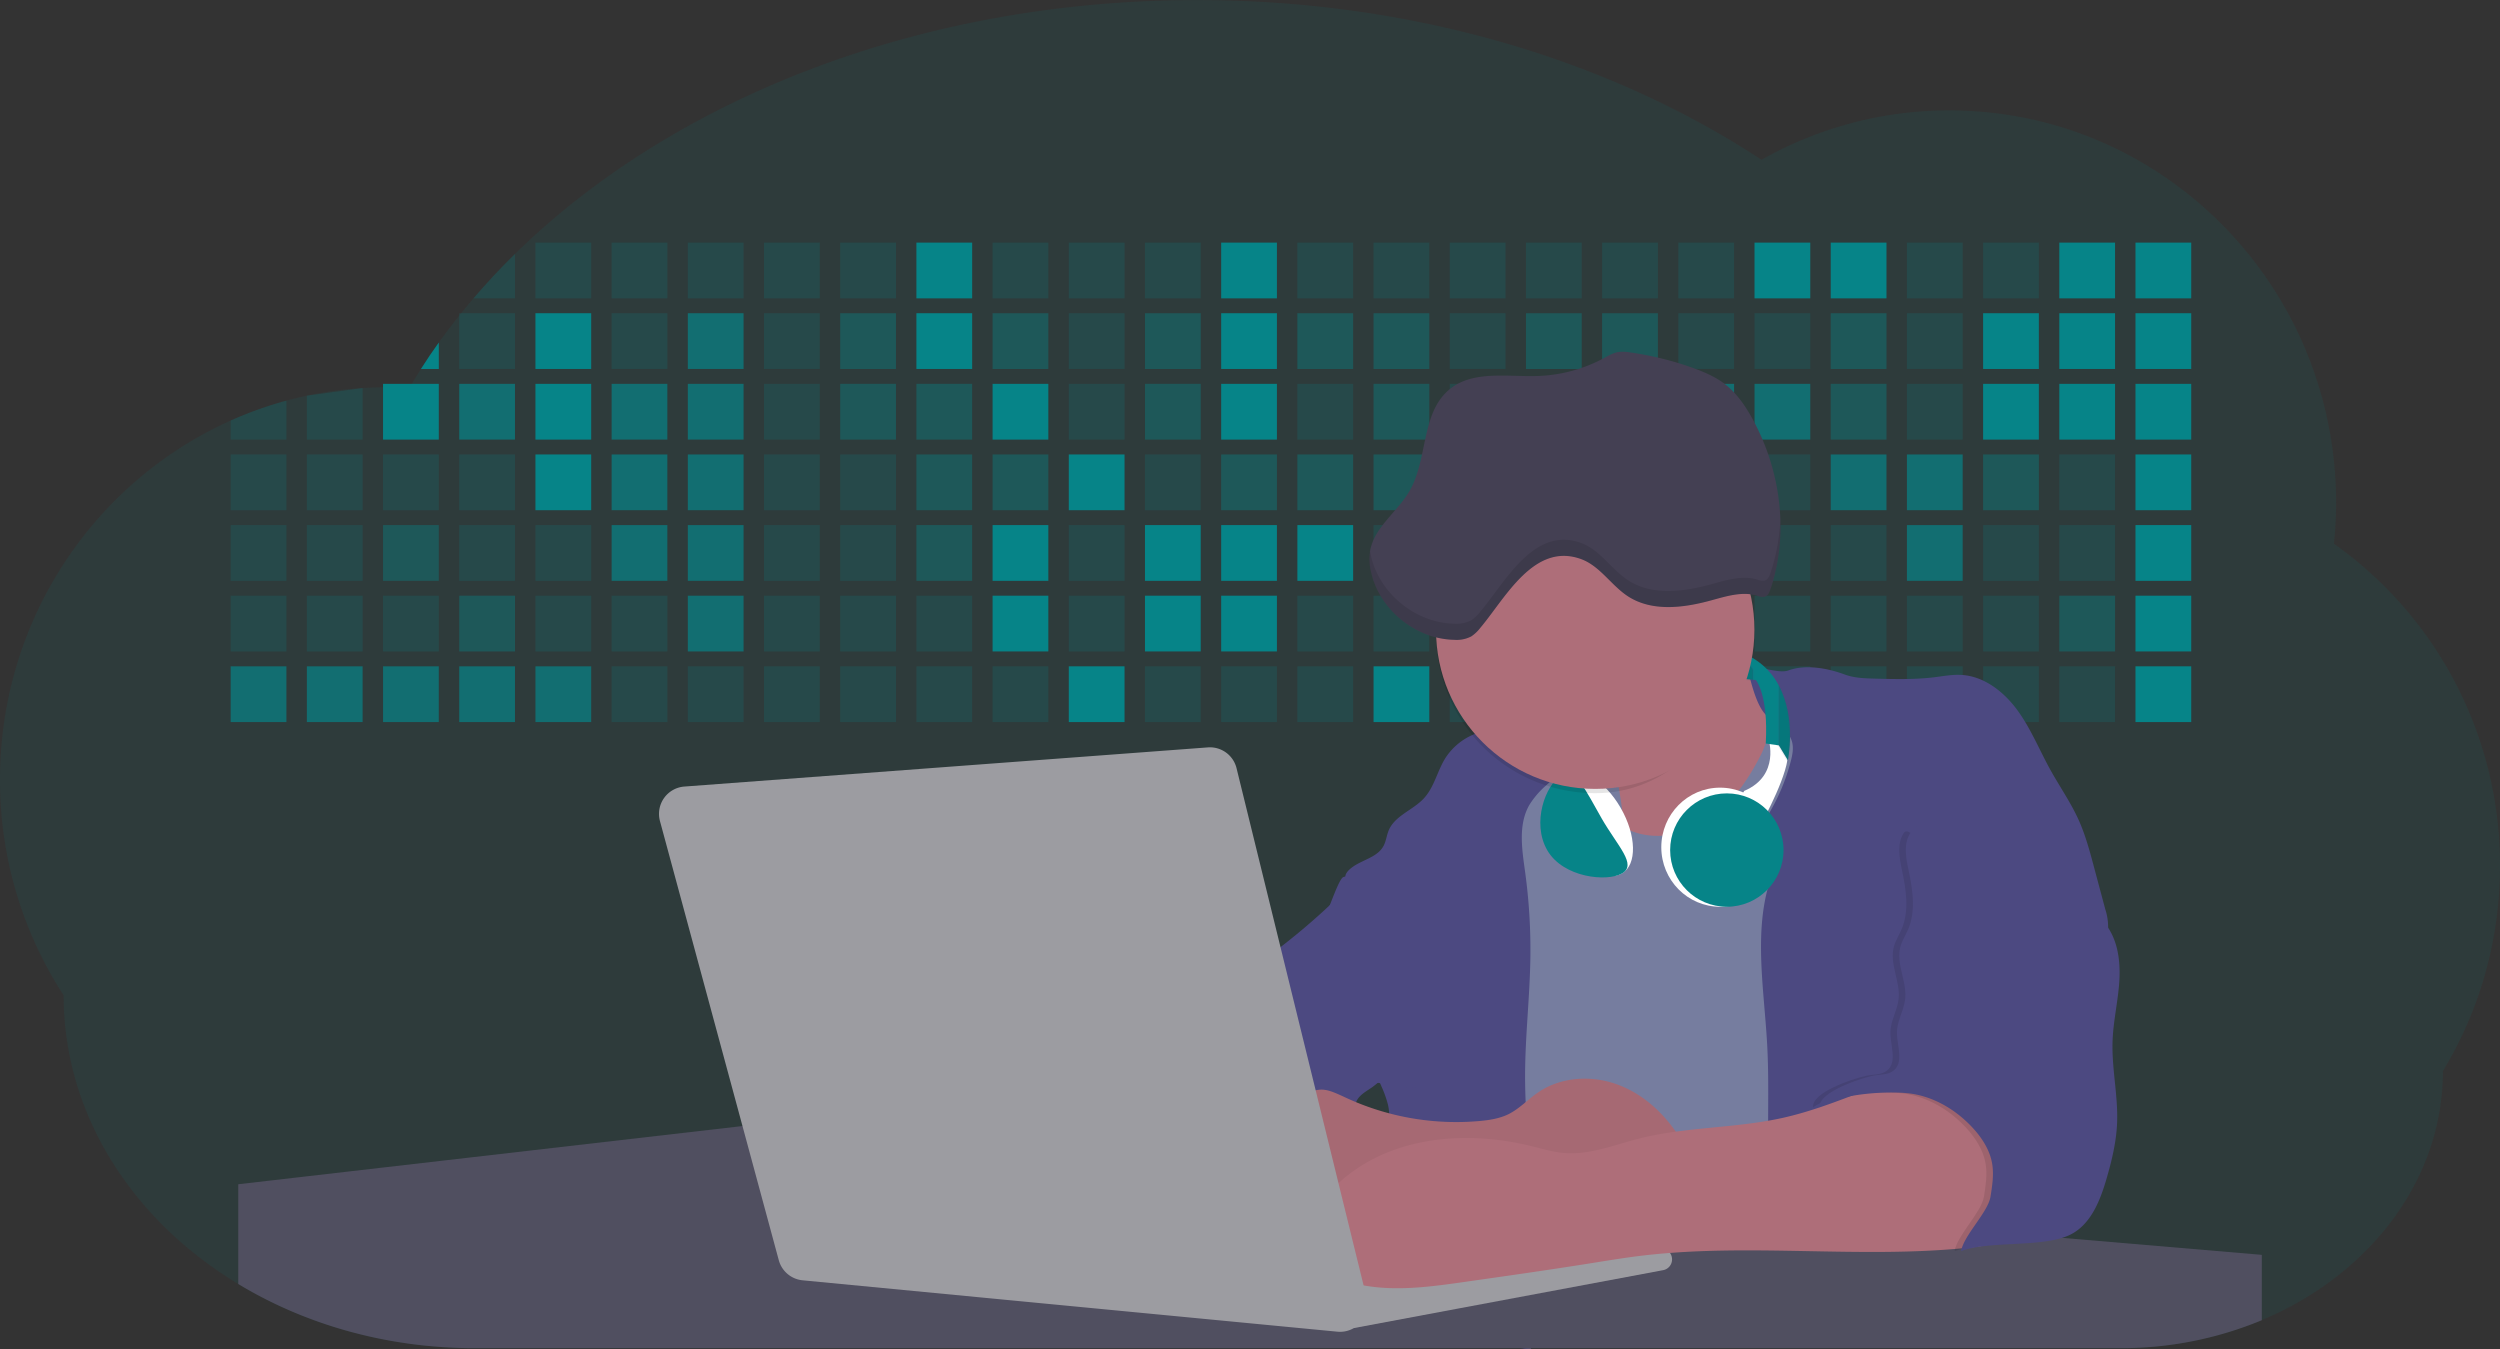 <svg id="aa7bae02-e79e-4d6b-a496-aba15f39787c" data-name="Layer 1" xmlns="http://www.w3.org/2000/svg" width="1144" height="617.32" viewBox="0 0 1144 617.32"><rect x="0" y="0" width="1144" height="617.32" fill="#333333" stroke="none"/><title>developer activity</title><path d="M1172,537.57a181.92,181.92,0,0,1-6.85,49.6,180.06,180.06,0,0,1-19.27,44.28c0,50.1-33.82,93.4-82.91,114a167.3,167.3,0,0,1-64.73,12.8H245.17c-40.25,0-77.55-10.86-108.14-29.36A185.76,185.76,0,0,1,112.2,711c-34-29.22-55.08-69.6-55.08-114.2A180.5,180.5,0,0,1,28,498.08c0-73.36,43.39-136.44,105.55-164.29a174.52,174.52,0,0,1,25.51-9.12q4.63-1.26,9.36-2.26a175.39,175.39,0,0,1,25.51-3.5q4.65-.29,9.35-.33H205c3.46,0,6.89.12,10.3.32l1.12-1.9q2.06-3.44,4.22-6.81,3.9-6.14,8.18-12.1,4.48-6.29,9.35-12.38l.83-1q2.76-3.44,5.64-6.8,9-10.49,19-20.35c72.11-70.68,185.08-116.18,312.08-116.18,98.82,0,189.15,27.55,258.34,73.07A174.18,174.18,0,0,1,920,191.86c97.74,0,177,80.37,177,179.51a184.9,184.9,0,0,1-1,18.78A180,180,0,0,1,1172,537.57Z" transform="translate(-28 -141.34)" fill="#068488" opacity="0.1"/><path d="M263.66,257.52v20.35h-19Q253.59,267.39,263.66,257.52Z" transform="translate(-28 -141.34)" fill="#068488" opacity="0.2"/><rect x="245.02" y="111.02" width="25.51" height="25.51" fill="#068488" opacity="0.2"/><rect x="279.88" y="111.02" width="25.51" height="25.51" fill="#068488" opacity="0.2"/><rect x="314.75" y="111.02" width="25.51" height="25.51" fill="#068488" opacity="0.2"/><rect x="349.61" y="111.02" width="25.51" height="25.51" fill="#068488" opacity="0.2"/><rect x="384.48" y="111.02" width="25.51" height="25.51" fill="#068488" opacity="0.2"/><rect x="419.35" y="111.02" width="25.51" height="25.51" fill="#068488"/><rect x="454.21" y="111.02" width="25.51" height="25.51" fill="#068488" opacity="0.2"/><rect x="489.08" y="111.02" width="25.51" height="25.51" fill="#068488" opacity="0.2"/><rect x="523.94" y="111.02" width="25.51" height="25.51" fill="#068488" opacity="0.2"/><rect x="558.81" y="111.02" width="25.51" height="25.51" fill="#068488"/><rect x="593.68" y="111.02" width="25.51" height="25.51" fill="#068488" opacity="0.2"/><rect x="628.54" y="111.02" width="25.51" height="25.51" fill="#068488" opacity="0.2"/><rect x="663.41" y="111.02" width="25.51" height="25.51" fill="#068488" opacity="0.2"/><rect x="698.28" y="111.02" width="25.51" height="25.51" fill="#068488" opacity="0.2"/><rect x="733.14" y="111.02" width="25.51" height="25.51" fill="#068488" opacity="0.2"/><rect x="768.01" y="111.02" width="25.51" height="25.51" fill="#068488" opacity="0.2"/><rect x="802.87" y="111.02" width="25.51" height="25.51" fill="#068488"/><rect x="837.74" y="111.02" width="25.51" height="25.51" fill="#068488"/><rect x="872.61" y="111.02" width="25.51" height="25.51" fill="#068488" opacity="0.2"/><rect x="907.47" y="111.02" width="25.51" height="25.51" fill="#068488" opacity="0.2"/><rect x="942.34" y="111.02" width="25.51" height="25.51" fill="#068488"/><rect x="977.2" y="111.02" width="25.51" height="25.51" fill="#068488"/><path d="M228.8,298.08v12.1h-8.18Q224.52,304,228.8,298.08Z" transform="translate(-28 -141.34)" fill="#068488"/><rect x="210.15" y="143.33" width="25.51" height="25.51" fill="#068488" opacity="0.2"/><rect x="245.02" y="143.33" width="25.51" height="25.51" fill="#068488"/><rect x="279.88" y="143.33" width="25.51" height="25.51" fill="#068488" opacity="0.2"/><rect x="314.75" y="143.33" width="25.51" height="25.51" fill="#068488" opacity="0.7"/><rect x="349.61" y="143.33" width="25.51" height="25.51" fill="#068488" opacity="0.2"/><rect x="384.48" y="143.33" width="25.51" height="25.51" fill="#068488" opacity="0.4"/><rect x="419.35" y="143.33" width="25.51" height="25.51" fill="#068488"/><rect x="454.21" y="143.33" width="25.51" height="25.51" fill="#068488" opacity="0.4"/><rect x="489.08" y="143.33" width="25.51" height="25.51" fill="#068488" opacity="0.2"/><rect x="523.94" y="143.33" width="25.51" height="25.51" fill="#068488" opacity="0.4"/><rect x="558.81" y="143.33" width="25.51" height="25.51" fill="#068488"/><rect x="593.68" y="143.33" width="25.51" height="25.51" fill="#068488" opacity="0.4"/><rect x="628.54" y="143.33" width="25.51" height="25.51" fill="#068488" opacity="0.4"/><rect x="663.41" y="143.33" width="25.51" height="25.51" fill="#068488" opacity="0.2"/><rect x="698.28" y="143.33" width="25.51" height="25.51" fill="#068488" opacity="0.4"/><rect x="733.14" y="143.33" width="25.51" height="25.51" fill="#068488" opacity="0.4"/><rect x="768.01" y="143.33" width="25.51" height="25.51" fill="#068488" opacity="0.2"/><rect x="802.87" y="143.33" width="25.51" height="25.51" fill="#068488" opacity="0.2"/><rect x="837.74" y="143.33" width="25.51" height="25.51" fill="#068488" opacity="0.4"/><rect x="872.61" y="143.33" width="25.51" height="25.51" fill="#068488" opacity="0.2"/><rect x="907.47" y="143.33" width="25.51" height="25.51" fill="#068488"/><rect x="942.34" y="143.33" width="25.51" height="25.51" fill="#068488"/><rect x="977.2" y="143.33" width="25.51" height="25.51" fill="#068488"/><path d="M159.06,324.67V342.5H133.55v-8.71A174.52,174.52,0,0,1,159.06,324.67Z" transform="translate(-28 -141.34)" fill="#068488" opacity="0.2"/><polygon points="165.93 177.57 165.93 201.16 140.42 201.16 140.42 181.07 165.93 177.57" fill="#068488" opacity="0.2"/><rect x="175.28" y="175.65" width="25.51" height="25.51" fill="#068488"/><rect x="210.15" y="175.65" width="25.51" height="25.51" fill="#068488" opacity="0.7"/><rect x="245.02" y="175.65" width="25.51" height="25.51" fill="#068488"/><rect x="279.88" y="175.65" width="25.51" height="25.51" fill="#068488" opacity="0.7"/><rect x="314.75" y="175.65" width="25.51" height="25.51" fill="#068488" opacity="0.7"/><rect x="349.61" y="175.65" width="25.51" height="25.51" fill="#068488" opacity="0.2"/><rect x="384.48" y="175.65" width="25.51" height="25.51" fill="#068488" opacity="0.4"/><rect x="419.35" y="175.65" width="25.51" height="25.51" fill="#068488" opacity="0.4"/><rect x="454.21" y="175.65" width="25.51" height="25.51" fill="#068488"/><rect x="489.08" y="175.65" width="25.51" height="25.51" fill="#068488" opacity="0.2"/><rect x="523.94" y="175.65" width="25.51" height="25.51" fill="#068488" opacity="0.4"/><rect x="558.81" y="175.65" width="25.51" height="25.51" fill="#068488"/><rect x="593.68" y="175.65" width="25.51" height="25.51" fill="#068488" opacity="0.2"/><rect x="628.54" y="175.65" width="25.51" height="25.51" fill="#068488" opacity="0.4"/><rect x="663.41" y="175.65" width="25.51" height="25.51" fill="#068488" opacity="0.2"/><rect x="698.28" y="175.65" width="25.51" height="25.51" fill="#068488"/><rect x="733.14" y="175.65" width="25.51" height="25.51" fill="#068488" opacity="0.2"/><rect x="768.01" y="175.65" width="25.51" height="25.51" fill="#068488" opacity="0.7"/><rect x="802.87" y="175.65" width="25.51" height="25.51" fill="#068488" opacity="0.7"/><rect x="837.74" y="175.65" width="25.51" height="25.51" fill="#068488" opacity="0.4"/><rect x="872.61" y="175.65" width="25.51" height="25.51" fill="#068488" opacity="0.2"/><rect x="907.47" y="175.65" width="25.51" height="25.51" fill="#068488"/><rect x="942.34" y="175.65" width="25.51" height="25.51" fill="#068488"/><rect x="977.2" y="175.65" width="25.51" height="25.51" fill="#068488"/><rect x="105.55" y="207.96" width="25.51" height="25.51" fill="#068488" opacity="0.2"/><rect x="140.42" y="207.96" width="25.51" height="25.51" fill="#068488" opacity="0.2"/><rect x="175.28" y="207.96" width="25.51" height="25.51" fill="#068488" opacity="0.2"/><rect x="210.15" y="207.96" width="25.51" height="25.51" fill="#068488" opacity="0.2"/><rect x="245.02" y="207.96" width="25.51" height="25.51" fill="#068488"/><rect x="279.88" y="207.96" width="25.51" height="25.51" fill="#068488" opacity="0.7"/><rect x="314.75" y="207.96" width="25.51" height="25.51" fill="#068488" opacity="0.7"/><rect x="349.61" y="207.96" width="25.51" height="25.51" fill="#068488" opacity="0.2"/><rect x="384.48" y="207.96" width="25.51" height="25.51" fill="#068488" opacity="0.2"/><rect x="419.35" y="207.96" width="25.51" height="25.51" fill="#068488" opacity="0.4"/><rect x="454.21" y="207.96" width="25.51" height="25.51" fill="#068488" opacity="0.4"/><rect x="489.08" y="207.96" width="25.51" height="25.51" fill="#068488"/><rect x="523.94" y="207.96" width="25.51" height="25.51" fill="#068488" opacity="0.2"/><rect x="558.81" y="207.96" width="25.51" height="25.51" fill="#068488" opacity="0.4"/><rect x="593.68" y="207.96" width="25.51" height="25.51" fill="#068488" opacity="0.4"/><rect x="628.54" y="207.96" width="25.51" height="25.51" fill="#068488" opacity="0.4"/><rect x="663.41" y="207.96" width="25.51" height="25.51" fill="#068488" opacity="0.4"/><rect x="698.28" y="207.96" width="25.51" height="25.51" fill="#068488" opacity="0.2"/><rect x="733.14" y="207.96" width="25.51" height="25.51" fill="#068488" opacity="0.2"/><rect x="768.01" y="207.96" width="25.51" height="25.51" fill="#068488" opacity="0.2"/><rect x="802.87" y="207.96" width="25.51" height="25.51" fill="#068488" opacity="0.2"/><rect x="837.74" y="207.96" width="25.51" height="25.51" fill="#068488" opacity="0.7"/><rect x="872.61" y="207.96" width="25.51" height="25.51" fill="#068488" opacity="0.7"/><rect x="907.47" y="207.96" width="25.51" height="25.51" fill="#068488" opacity="0.4"/><rect x="942.34" y="207.96" width="25.51" height="25.51" fill="#068488" opacity="0.2"/><rect x="977.2" y="207.96" width="25.51" height="25.51" fill="#068488"/><rect x="105.55" y="240.28" width="25.51" height="25.51" fill="#068488" opacity="0.2"/><rect x="140.42" y="240.28" width="25.51" height="25.51" fill="#068488" opacity="0.2"/><rect x="175.28" y="240.28" width="25.51" height="25.51" fill="#068488" opacity="0.4"/><rect x="210.15" y="240.28" width="25.51" height="25.51" fill="#068488" opacity="0.2"/><rect x="245.02" y="240.28" width="25.51" height="25.51" fill="#068488" opacity="0.2"/><rect x="279.88" y="240.28" width="25.51" height="25.51" fill="#068488" opacity="0.7"/><rect x="314.75" y="240.28" width="25.51" height="25.51" fill="#068488" opacity="0.7"/><rect x="349.61" y="240.28" width="25.51" height="25.51" fill="#068488" opacity="0.2"/><rect x="384.48" y="240.28" width="25.51" height="25.51" fill="#068488" opacity="0.2"/><rect x="419.35" y="240.28" width="25.51" height="25.51" fill="#068488" opacity="0.4"/><rect x="454.21" y="240.28" width="25.51" height="25.51" fill="#068488"/><rect x="489.08" y="240.28" width="25.51" height="25.51" fill="#068488" opacity="0.2"/><rect x="523.94" y="240.28" width="25.51" height="25.51" fill="#068488"/><rect x="558.81" y="240.28" width="25.51" height="25.51" fill="#068488"/><rect x="593.68" y="240.28" width="25.51" height="25.51" fill="#068488"/><rect x="628.54" y="240.28" width="25.51" height="25.51" fill="#068488" opacity="0.2"/><rect x="663.41" y="240.28" width="25.51" height="25.51" fill="#068488"/><rect x="698.28" y="240.28" width="25.51" height="25.51" fill="#068488" opacity="0.2"/><rect x="733.14" y="240.28" width="25.51" height="25.51" fill="#068488" opacity="0.2"/><rect x="768.01" y="240.28" width="25.51" height="25.51" fill="#068488" opacity="0.2"/><rect x="802.87" y="240.28" width="25.51" height="25.51" fill="#068488" opacity="0.2"/><rect x="837.74" y="240.28" width="25.51" height="25.51" fill="#068488" opacity="0.2"/><rect x="872.61" y="240.28" width="25.51" height="25.51" fill="#068488" opacity="0.7"/><rect x="907.47" y="240.28" width="25.51" height="25.51" fill="#068488" opacity="0.2"/><rect x="942.34" y="240.28" width="25.51" height="25.51" fill="#068488" opacity="0.2"/><rect x="977.2" y="240.28" width="25.51" height="25.51" fill="#068488"/><rect x="105.55" y="272.59" width="25.51" height="25.51" fill="#068488" opacity="0.2"/><rect x="140.42" y="272.59" width="25.51" height="25.51" fill="#068488" opacity="0.2"/><rect x="175.28" y="272.59" width="25.51" height="25.51" fill="#068488" opacity="0.2"/><rect x="210.15" y="272.59" width="25.51" height="25.51" fill="#068488" opacity="0.4"/><rect x="245.02" y="272.59" width="25.51" height="25.51" fill="#068488" opacity="0.2"/><rect x="279.88" y="272.59" width="25.51" height="25.51" fill="#068488" opacity="0.2"/><rect x="314.75" y="272.59" width="25.51" height="25.51" fill="#068488" opacity="0.7"/><rect x="349.61" y="272.59" width="25.51" height="25.51" fill="#068488" opacity="0.2"/><rect x="384.48" y="272.59" width="25.51" height="25.51" fill="#068488" opacity="0.2"/><rect x="419.35" y="272.59" width="25.51" height="25.51" fill="#068488" opacity="0.2"/><rect x="454.21" y="272.59" width="25.51" height="25.51" fill="#068488"/><rect x="489.08" y="272.59" width="25.51" height="25.51" fill="#068488" opacity="0.2"/><rect x="523.94" y="272.59" width="25.51" height="25.51" fill="#068488"/><rect x="558.81" y="272.59" width="25.51" height="25.51" fill="#068488"/><rect x="593.68" y="272.59" width="25.51" height="25.51" fill="#068488" opacity="0.2"/><rect x="628.54" y="272.59" width="25.51" height="25.51" fill="#068488" opacity="0.2"/><rect x="663.41" y="272.59" width="25.51" height="25.51" fill="#068488" opacity="0.2"/><rect x="698.28" y="272.59" width="25.51" height="25.51" fill="#068488" opacity="0.2"/><rect x="733.14" y="272.59" width="25.51" height="25.51" fill="#068488" opacity="0.2"/><rect x="768.01" y="272.59" width="25.51" height="25.51" fill="#068488" opacity="0.2"/><rect x="802.87" y="272.59" width="25.51" height="25.51" fill="#068488" opacity="0.2"/><rect x="837.74" y="272.59" width="25.51" height="25.51" fill="#068488" opacity="0.2"/><rect x="872.61" y="272.59" width="25.51" height="25.51" fill="#068488" opacity="0.2"/><rect x="907.47" y="272.59" width="25.51" height="25.51" fill="#068488" opacity="0.2"/><rect x="942.34" y="272.59" width="25.51" height="25.51" fill="#068488" opacity="0.4"/><rect x="977.2" y="272.59" width="25.51" height="25.51" fill="#068488"/><rect x="105.55" y="304.91" width="25.51" height="25.51" fill="#068488" opacity="0.7"/><rect x="140.42" y="304.91" width="25.51" height="25.51" fill="#068488" opacity="0.7"/><rect x="175.28" y="304.91" width="25.51" height="25.51" fill="#068488" opacity="0.7"/><rect x="210.15" y="304.91" width="25.51" height="25.51" fill="#068488" opacity="0.7"/><rect x="245.02" y="304.91" width="25.51" height="25.51" fill="#068488" opacity="0.7"/><rect x="279.88" y="304.91" width="25.51" height="25.51" fill="#068488" opacity="0.2"/><rect x="314.75" y="304.91" width="25.51" height="25.51" fill="#068488" opacity="0.2"/><rect x="349.61" y="304.91" width="25.51" height="25.51" fill="#068488" opacity="0.2"/><rect x="384.48" y="304.91" width="25.51" height="25.51" fill="#068488" opacity="0.2"/><rect x="419.35" y="304.91" width="25.51" height="25.51" fill="#068488" opacity="0.2"/><rect x="454.21" y="304.91" width="25.51" height="25.51" fill="#068488" opacity="0.2"/><rect x="489.08" y="304.91" width="25.51" height="25.51" fill="#068488"/><rect x="523.94" y="304.91" width="25.51" height="25.51" fill="#068488" opacity="0.2"/><rect x="558.81" y="304.91" width="25.51" height="25.51" fill="#068488" opacity="0.2"/><rect x="593.68" y="304.91" width="25.51" height="25.51" fill="#068488" opacity="0.2"/><rect x="628.54" y="304.91" width="25.51" height="25.51" fill="#068488"/><rect x="663.41" y="304.91" width="25.51" height="25.51" fill="#068488" opacity="0.2"/><rect x="698.28" y="304.91" width="25.51" height="25.51" fill="#068488" opacity="0.2"/><rect x="733.14" y="304.91" width="25.51" height="25.51" fill="#068488" opacity="0.2"/><rect x="768.01" y="304.91" width="25.51" height="25.51" fill="#068488" opacity="0.2"/><rect x="802.87" y="304.91" width="25.51" height="25.51" fill="#068488" opacity="0.2"/><rect x="837.74" y="304.91" width="25.51" height="25.51" fill="#068488" opacity="0.2"/><rect x="872.61" y="304.91" width="25.51" height="25.51" fill="#068488" opacity="0.2"/><rect x="907.47" y="304.91" width="25.51" height="25.51" fill="#068488" opacity="0.2"/><rect x="942.34" y="304.91" width="25.51" height="25.51" fill="#068488" opacity="0.2"/><rect x="977.2" y="304.91" width="25.51" height="25.51" fill="#068488"/><circle cx="734.52" cy="363.89" r="34.87" fill="#767d9f"/><path d="M760.71,460.87q5.22,22.78,8.86,45.9c.73,4.58,1.38,9.41-.28,13.74-1.39,3.61-4.22,6.43-6.44,9.59s-3.9,7.21-2.55,10.83,5.29,5.6,9.05,6.62c10.76,2.9,22.23.79,32.94-2.35a53.29,53.29,0,0,0,13.81-5.72c4.54-2.88,8.26-6.88,11.68-11,15.61-18.93,25.83-41.65,35.45-64.23a39.12,39.12,0,0,1-33.11-13.34c-3.94-4.63-6.83-11.08-4.61-16.74-6.51,3.57-14.24,3.81-21.25,6.25a75.49,75.49,0,0,0-12.5,6.15q-7.18,4.15-14.28,8.46C772.07,458.29,767,461.19,760.71,460.87Z" transform="translate(-28 -141.34)" fill="#ae6e79"/><path d="M833.64,487.05c-6.11,11.89-14.06,23.32-25.41,30.4s-26.63,9-38,2c-5.6-3.42-9.84-8.62-14.73-13s-11-8.13-17.57-7.56c-7.24.63-12.91,6.28-17.76,11.69-7.36,8.22-14.47,16.79-19.68,26.52-10,18.7-12.37,40.56-11.93,61.76s3.51,42.29,3.58,63.49c.1,26.08-4.32,51.95-8.79,77.64,41.1-5.06,82.25,6,123.44,10.19,26.36,2.71,52.92,2.65,79.42,2.58,4.66,0,9.62-.12,13.5-2.7a18.2,18.2,0,0,0,5.59-6.64c3.66-6.75,5.13-14.45,6.15-22.06,2.59-19.22,2.67-38.68,2.74-58.08.18-47,.35-94.17-5.62-140.8-1.47-11.47-3.35-23-7.75-33.73s-11.58-20.6-21.62-26.35c-6.45-3.7-21.4-10.14-29-6.41C841.67,460.15,837.73,479.09,833.64,487.05Z" transform="translate(-28 -141.34)" fill="#767d9f"/><path d="M836.68,619.77c-1.55-29-7.86-59.95,5.57-85.69,3.3-6.32-8.54-14.21-4.88-20.33a92.08,92.08,0,0,0,10.06-23.93c.76-2.89,1.37-5.95.65-8.85-1.33-5.29-6.56-8.44-11-11.66-4.9-3.56-7.42-14.41-9-20.28s12.57,1.2,18.26-.89c7.9-2.89,17.94-1.07,25.82,1.86,4.4,1.62,9.18,1.76,13.87,1.88,9.11.24,18.25.47,27.29-.65,4.06-.51,8.13-1.28,12.21-1.05,10.41.59,19.46,7.71,25.62,16.13s10.08,18.23,15.13,27.35c4.21,7.6,9.23,14.78,12.82,22.69,3.18,7,5.19,14.52,7.18,22l5.13,19.19a25.58,25.58,0,0,1,1.26,8.51c-.26,3.07-1.62,5.93-3,8.66A164.12,164.12,0,0,1,971,603.2c-10.79,13.23-23.89,25.16-30.3,41-2.5,6.17-3.89,12.73-5.16,19.27a707.94,707.94,0,0,0-10.9,79.15,174.2,174.2,0,0,0-36.52-12.21,177.61,177.61,0,0,0-19-3c-5.59-.58-12.8.52-18.12-1-8.9-2.53-9.88-17.58-11.23-25.46-2.16-12.55-2.59-25.32-2.67-38C837,648.53,837.45,634.14,836.68,619.77Z" transform="translate(-28 -141.34)" fill="#4c4981"/><path d="M641.23,565.54c4.21,24,8.85,48.07,18,70.62-.23.22-.46.42-.69.62-.81.69-1.65,1.34-2.53,2-2.05,1.44-4.3,2.66-6,4.54a8,8,0,0,0-1.5,2.45,5.48,5.48,0,0,0,0,4.47c-4.77,2.11-10.31,1.46-15.66,1.26-4.61-.17-9.08,0-12.78,2.53-5.14,3.54-6.69,10.34-7.52,16.52q-.46,3.38-.79,6.77-.32,3.15-.52,6.32a188.61,188.61,0,0,0-.19,21q.08,1.92.21,3.84c-16.34-.39-31.23-8.91-45.32-17.19-3.22-1.89-6.54-3.88-8.63-7A15.8,15.8,0,0,1,555,674c0-.51.09-1,.16-1.52a41.58,41.58,0,0,1,2.29-8.68,107.2,107.2,0,0,1,19.19-32.65c3.58-4.18,7.61-8.27,9.28-13.52.73-2.29,1-4.72,1.74-7,3.32-9.88,15.3-14.55,19.4-24.14,1-2.29,1.46-4.8,2.7-7a17.63,17.63,0,0,1,4.25-4.75c.73-.61,1.49-1.2,2.24-1.79q10.54-8.26,20.31-17.45,1.82-1.71,3.6-3.46A59.48,59.48,0,0,0,641.23,565.54Z" transform="translate(-28 -141.34)" fill="#4c4981"/><path d="M742,494.56c-1.44,1.52-3,2.95-4.53,4.37l-.41.37-1.62,1.5a39,39,0,0,0-7.55,8.79l-.17.28c-5.1,9.13-3.21,20.37-1.79,30.74a261.55,261.55,0,0,1,2.37,39c-.26,18-2.38,35.88-2.42,53.86,0,4.08.09,8.15.27,12.23.29,6.63.79,13.25,1.39,19.87.65,7.26,1.43,14.51,2.16,21.76.58,5.61,1.13,11.21,1.59,16.81.23,2.9.45,5.79.63,8.69.21,3.4.38,6.81.48,10.21h0c.07,2.16.11,4.31.11,6.47,0,1.23,0,2.45,0,3.67q0,3.51-.19,7-.2,4.49-.61,9c-.31,3.27-.86,6.84-3.16,9.14-.14.14-.29.27-.44.4l-3.24-.4a332.72,332.72,0,0,0-67.3-1.2c.49-3.38.94-6.75,1.38-10.14.2-1.6.4-3.21.59-4.82q.33-2.76.63-5.52c.23-2,.44-4,.64-6q.78-7.73,1.37-15.47.87-11.29,1.32-22.62.22-5.41.34-10.83.17-6.72.16-13.45,0-6.54-.11-13.1c0-1.44-.06-2.88-.18-4.31a27.35,27.35,0,0,0-.53-3.83,49.87,49.87,0,0,0-3-8.48c-.22-.52-.43-1-.64-1.55-.12-.27-.23-.55-.34-.82,5.76-5.13,9.86-12,13.8-18.76,6.39-10.89,12.93-22.26,14-34.84s-5.18-26.71-17.2-30.55c-3.27-1-6.73-1.28-10.1-1.87-3.18-.56-9.81-1.83-13.49-4.11q-3,3.08-6,6.05a22.15,22.15,0,0,1,2.17-8.71l1.42.07a2.71,2.71,0,0,1-.16-1c0-1.07.74-2.28,2.32-3.62,4.71-4,12.12-4.89,15.09-10.3,1.24-2.25,1.45-4.93,2.45-7.29,2.87-6.73,11.11-9.21,16.07-14.59s6.2-13,10.21-19a28.62,28.62,0,0,1,12-10c.4-.19.81-.38,1.22-.55,8.3-3.55,18.16-4.36,26.76-4.34,3.34,0,12,.1,16.24,1.79a5.32,5.32,0,0,1,1.85,1.13C752.37,480.61,745.34,491,742,494.56Z" transform="translate(-28 -141.34)" fill="#4c4981"/><path d="M642.72,542.69a60.88,60.88,0,0,1,46.74,4.87c7.2,4,13.66,9.58,17.62,16.78,5.95,10.8,5.69,23.82,5.27,36.15-.21,6.17-.48,12.56-3.2,18.1C706,625,700.06,629.4,694,633a42.24,42.24,0,0,1-12.32,5.33c-6.72,1.46-13.7.22-20.47-1-7.36-1.36-15.26-3-20.37-8.48-3-3.18-4.64-7.31-6.26-11.35q-3.49-8.75-7-17.48c-4.05-10.11-5.42-18.52-.07-28.37,2.43-4.49,5.4-8.69,7.8-13.21C636.51,556.14,640.81,543.28,642.72,542.69Z" transform="translate(-28 -141.34)" fill="#4c4981"/><path d="M1063,715.56v29.9a167.3,167.3,0,0,1-64.73,12.8H728.58c-.14.14-.29.27-.44.4l-3.24-.4H245.17c-40.25,0-77.55-10.86-108.14-29.36V683.25l230.72-26.63.18,0L502.29,668l34.77,3,18.06,1.53,37.38,3.17,19.23,1.63,28,2.38,3.94.33,20.18,1.71L691.23,684l38.5,3.26,64.18,5.45,45.15,3.83,74.14,6.29,14.1,1.19,1.52.13,1.32.11,18.62,1.58,20.44,1.74,2.37.2Z" transform="translate(-28 -141.34)" fill="#504f60"/><polygon points="764 573.12 474.86 523.77 463.65 580.46 596.19 596.33 637 601.44 749.26 579.33 764 573.12" fill="#9c9ca1"/><path d="M642.33,739.94l144.86-27.23a5,5,0,0,1,5.94,4.93h0a5,5,0,0,1-4.09,4.93L647.57,749.06Z" transform="translate(-28 -141.34)" fill="#9c9ca1"/><path d="M705.17,654.31c4.51-.42,9.08-1.13,13.14-3.13,5-2.49,8.89-6.78,13.52-9.94,10.18-7,23.8-7.94,35.47-3.92s21.41,12.63,28.23,22.91c4.53,6.85,7.93,15.59,4.73,23.15a30.51,30.51,0,0,1-4.12,6.44l-8.34,10.9a29,29,0,0,1-5.66,6.09c-3.12,2.27-7,3.2-10.82,3.76-10.15,1.48-20.48.64-30.71,1.32-17.57,1.17-34.73,6.83-52.34,6.64-10.12-.11-20.11-2.15-30-4.19l-43.77-9c-7.62-1.56-16.23-3.84-19.82-10.75-1.61-3.11-1.91-6.71-2.1-10.21-.52-9.64,0-20.36,6.68-27.31,6.28-6.52,16.21-8.58,23.71-13.4,9.18-5.91,12.21-4,21.89.44A120,120,0,0,0,705.17,654.31Z" transform="translate(-28 -141.34)" fill="#ae6e79"/><path d="M705.17,654.31c4.51-.42,9.08-1.13,13.14-3.13,5-2.49,8.89-6.78,13.52-9.94,10.18-7,23.8-7.94,35.47-3.92s21.41,12.63,28.23,22.91c4.53,6.85,7.93,15.59,4.73,23.15a30.51,30.51,0,0,1-4.12,6.44l-8.34,10.9a29,29,0,0,1-5.66,6.09c-3.12,2.27-7,3.2-10.82,3.76-10.15,1.48-20.48.64-30.71,1.32-17.57,1.17-34.73,6.83-52.34,6.64-10.12-.11-20.11-2.15-30-4.19l-43.77-9c-7.62-1.56-16.23-3.84-19.82-10.75-1.61-3.11-1.91-6.71-2.1-10.21-.52-9.64,0-20.36,6.68-27.31,6.28-6.52,16.21-8.58,23.71-13.4,9.18-5.91,12.21-4,21.89.44A120,120,0,0,0,705.17,654.31Z" transform="translate(-28 -141.34)" opacity="0.05"/><path d="M880.94,640.6c-12.28,4.75-24.63,9.52-37.49,12.35-21.56,4.75-44.12,4-65.51,9.43-11.3,2.88-22.53,7.52-34.14,6.58-5.19-.42-10.2-2-15.25-3.2-28.37-7-60.62-4.73-83.66,13.27-7.88,6.15-14.33,13.82-20.18,22a14.7,14.7,0,0,0,5.91,21.88A86.62,86.62,0,0,0,659,730.48c13.13,1.16,26.32-.7,39.38-2.56,19.38-2.75,38.77-5.51,58.1-8.6,6.94-1.11,13.88-2.26,20.86-3.14,50.23-6.35,101.37,1.37,151.73-3.93,5.09-.54,10.27-1.24,14.9-3.41,11.72-5.5,17.52-20,15.1-32.74s-11.76-23.33-23-29.83c-9.42-5.47-19.58-7.68-30.07-10C896.26,634,890.32,637,880.94,640.6Z" transform="translate(-28 -141.34)" fill="#ae6e79"/><path d="M988.67,564.44c5.54,7.26,6.72,17,6.12,26.09s-2.76,18.08-3.08,27.21c-.44,12.52,2.58,25,2.07,37.48-.36,8.73-2.43,17.29-4.88,25.67-2.89,9.89-7.07,20.52-16.2,25.27-12.12,6.31-37.54,2.76-50.29,7.7,1.16-7.23,12.28-17.7,13.44-24.93.8-5,1.61-10.14.75-15.15-1.1-6.39-4.85-12.06-9.3-16.78-7.08-7.51-16.32-13.16-26.47-15s-35-.33-43.12,6.08c-1-6.62,17.6-13,24.14-14.43,3.26-.73,7-.32,9.61-2.39,5-3.92,1.37-11.73,1.61-18,.19-5,3.11-9.58,3.7-14.58,1-8-4.22-16.15-2.17-24,.76-2.9,2.45-5.45,3.62-8.21,3.56-8.45,2-18.09.1-27.07-1.18-5.64-2.33-12,.81-16.81,2.91-4.49,11.17,11.5,16.46,10.76,17.47-2.45,33.28-15.4,47.39-4.8,7.19,5.4,8.13,11,11,18.71C976.77,554.6,984,558.36,988.67,564.44Z" transform="translate(-28 -141.34)" opacity="0.1"/><path d="M991.67,564.44c5.54,7.26,6.72,17,6.12,26.09s-2.76,18.08-3.08,27.21c-.44,12.52,2.58,25,2.07,37.48-.36,8.73-2.43,17.29-4.88,25.67-2.89,9.89-7.07,20.52-16.2,25.27-12.12,6.31-37.54,2.76-50.29,7.7,1.16-7.23,12.28-17.7,13.44-24.93.8-5,1.61-10.14.75-15.15-1.1-6.39-4.85-12.06-9.3-16.78-7.08-7.51-16.32-13.16-26.47-15s-35-.33-43.12,6.08c-1-6.62,17.6-13,24.14-14.43,3.26-.73,7-.32,9.61-2.39,5-3.92,1.37-11.73,1.61-18,.19-5,3.11-9.58,3.7-14.58,1-8-4.22-16.15-2.17-24,.76-2.9,2.45-5.45,3.62-8.21,3.56-8.45,2-18.09.1-27.07-1.18-5.64-2.33-12,.81-16.81,2.91-4.49,8.6-6.19,13.89-6.94a68.42,68.42,0,0,1,50,12.9c7.19,5.4,8.13,11,11,18.71C979.77,554.6,987,558.36,991.67,564.44Z" transform="translate(-28 -141.34)" fill="#4c4981"/><path d="M330,517.06,384.37,718a12.55,12.55,0,0,0,10.91,9.21L640,750.72a12.54,12.54,0,0,0,13.38-15.48L593.84,492.86a12.54,12.54,0,0,0-13.12-9.51L341.13,501.27A12.54,12.54,0,0,0,330,517.06Z" transform="translate(-28 -141.34)" fill="#9c9ca1"/><ellipse cx="787.11" cy="387.68" rx="26.9" ry="27.25" fill="#fff"/><path d="M837.2,479.31s5.67,16.86-11.06,23.95L824,507l10.48,10.34S847.4,493.77,846,485.4C846,485.4,844,476.9,837.2,479.31Z" transform="translate(-28 -141.34)" fill="#fff"/><circle cx="790.2" cy="388.99" r="25.94" fill="#068488"/><path d="M846.13,489.23l-4.12-6.8-6-.85c1.28-22.39-4.53-29.06-4.53-29.06l-1.35-.13-5.88-.57-11.06-11.48v-3.26c15.54,1.85,24.13,9.23,28.77,17.88C850.16,470.14,846.13,489.23,846.13,489.23Z" transform="translate(-28 -141.34)" fill="#068488"/><path d="M830.18,448.27v4.12l-5.88-.57-11.06-11.48S830.35,444.17,830.18,448.27Z" transform="translate(-28 -141.34)" stroke="#4c4981" stroke-miterlimit="10" opacity="0.1"/><path d="M846.13,489.23l-4.12-6.8V455C850.16,470.14,846.13,489.23,846.13,489.23Z" transform="translate(-28 -141.34)" stroke="#4c4981" stroke-miterlimit="10" opacity="0.1"/><ellipse cx="757.11" cy="518.2" rx="14.43" ry="26.32" transform="translate(-185.67 306.64) rotate(-30)" fill="#fff"/><path d="M761,516c7.27,12.59,16.19,21,9.29,25s-27,2-34.27-10.6-.67-30,6.23-34S753.72,503.38,761,516Z" transform="translate(-28 -141.34)" fill="#068488"/><path d="M825.73,425.3c0,40.23-27.53,79-67.76,79a72.85,72.85,0,0,1,0-145.7C798.2,358.64,825.73,385.06,825.73,425.3Z" transform="translate(-28 -141.34)" opacity="0.1"/><circle cx="729.97" cy="288.15" r="72.85" fill="#ae6e79"/><path d="M751.57,397.21c8.67,3.19,13.8,12.15,21.58,17.14,11,7,25.32,5.19,37.88,1.73,7-1.91,14.32-4.24,21.21-2.12a6,6,0,0,0,3.23.46c1.5-.43,2.24-2.09,2.73-3.57,8.52-25.4,4.69-54.17-8.17-77.67-3.32-6.06-7.3-11.92-12.78-16.13-4.32-3.31-9.4-5.48-14.52-7.33a145,145,0,0,0-28.88-7.13,17.94,17.94,0,0,0-5.27-.17c-2.41.39-4.57,1.69-6.72,2.85A68.78,68.78,0,0,1,732,313.38c-14,.53-30-2.77-40.79,6.21-13,10.77-9.76,31.78-18.19,46.4-5.58,9.67-16.34,16.69-18.11,27.7a25.57,25.57,0,0,0,.63,10.07c4.12,16.94,20.52,30.06,38,30.37a14.42,14.42,0,0,0,7.76-1.59,17.55,17.55,0,0,0,4.09-3.89C716.84,415.09,729.94,389.25,751.57,397.21Z" transform="translate(-28 -141.34)" fill="#444053"/><path d="M838.2,403.48c-.49,1.48-1.23,3.14-2.73,3.57a6,6,0,0,1-3.23-.46c-6.89-2.12-14.25.21-21.2,2.12-12.57,3.46-26.92,5.31-37.88-1.73-7.79-5-12.91-14-21.59-17.14-21.63-8-34.73,17.88-46.21,31.44a17.55,17.55,0,0,1-4.09,3.89,14.42,14.42,0,0,1-7.76,1.59c-17.42-.31-33.83-13.43-38-30.37-.23-1-.43-2-.58-3,0,.09,0,.17-.05.26a25.57,25.57,0,0,0,.63,10.07c4.12,16.94,20.53,30.06,38,30.37a14.42,14.42,0,0,0,7.76-1.59,17.55,17.55,0,0,0,4.09-3.89c11.48-13.56,24.58-39.4,46.21-31.44,8.68,3.19,13.8,12.15,21.59,17.14,11,7,25.31,5.19,37.88,1.73,7-1.91,14.31-4.24,21.2-2.12a6,6,0,0,0,3.23.46c1.5-.43,2.24-2.09,2.73-3.57a90.29,90.29,0,0,0,4.48-32.26A88.8,88.8,0,0,1,838.2,403.48Z" transform="translate(-28 -141.34)" opacity="0.1"/></svg>
